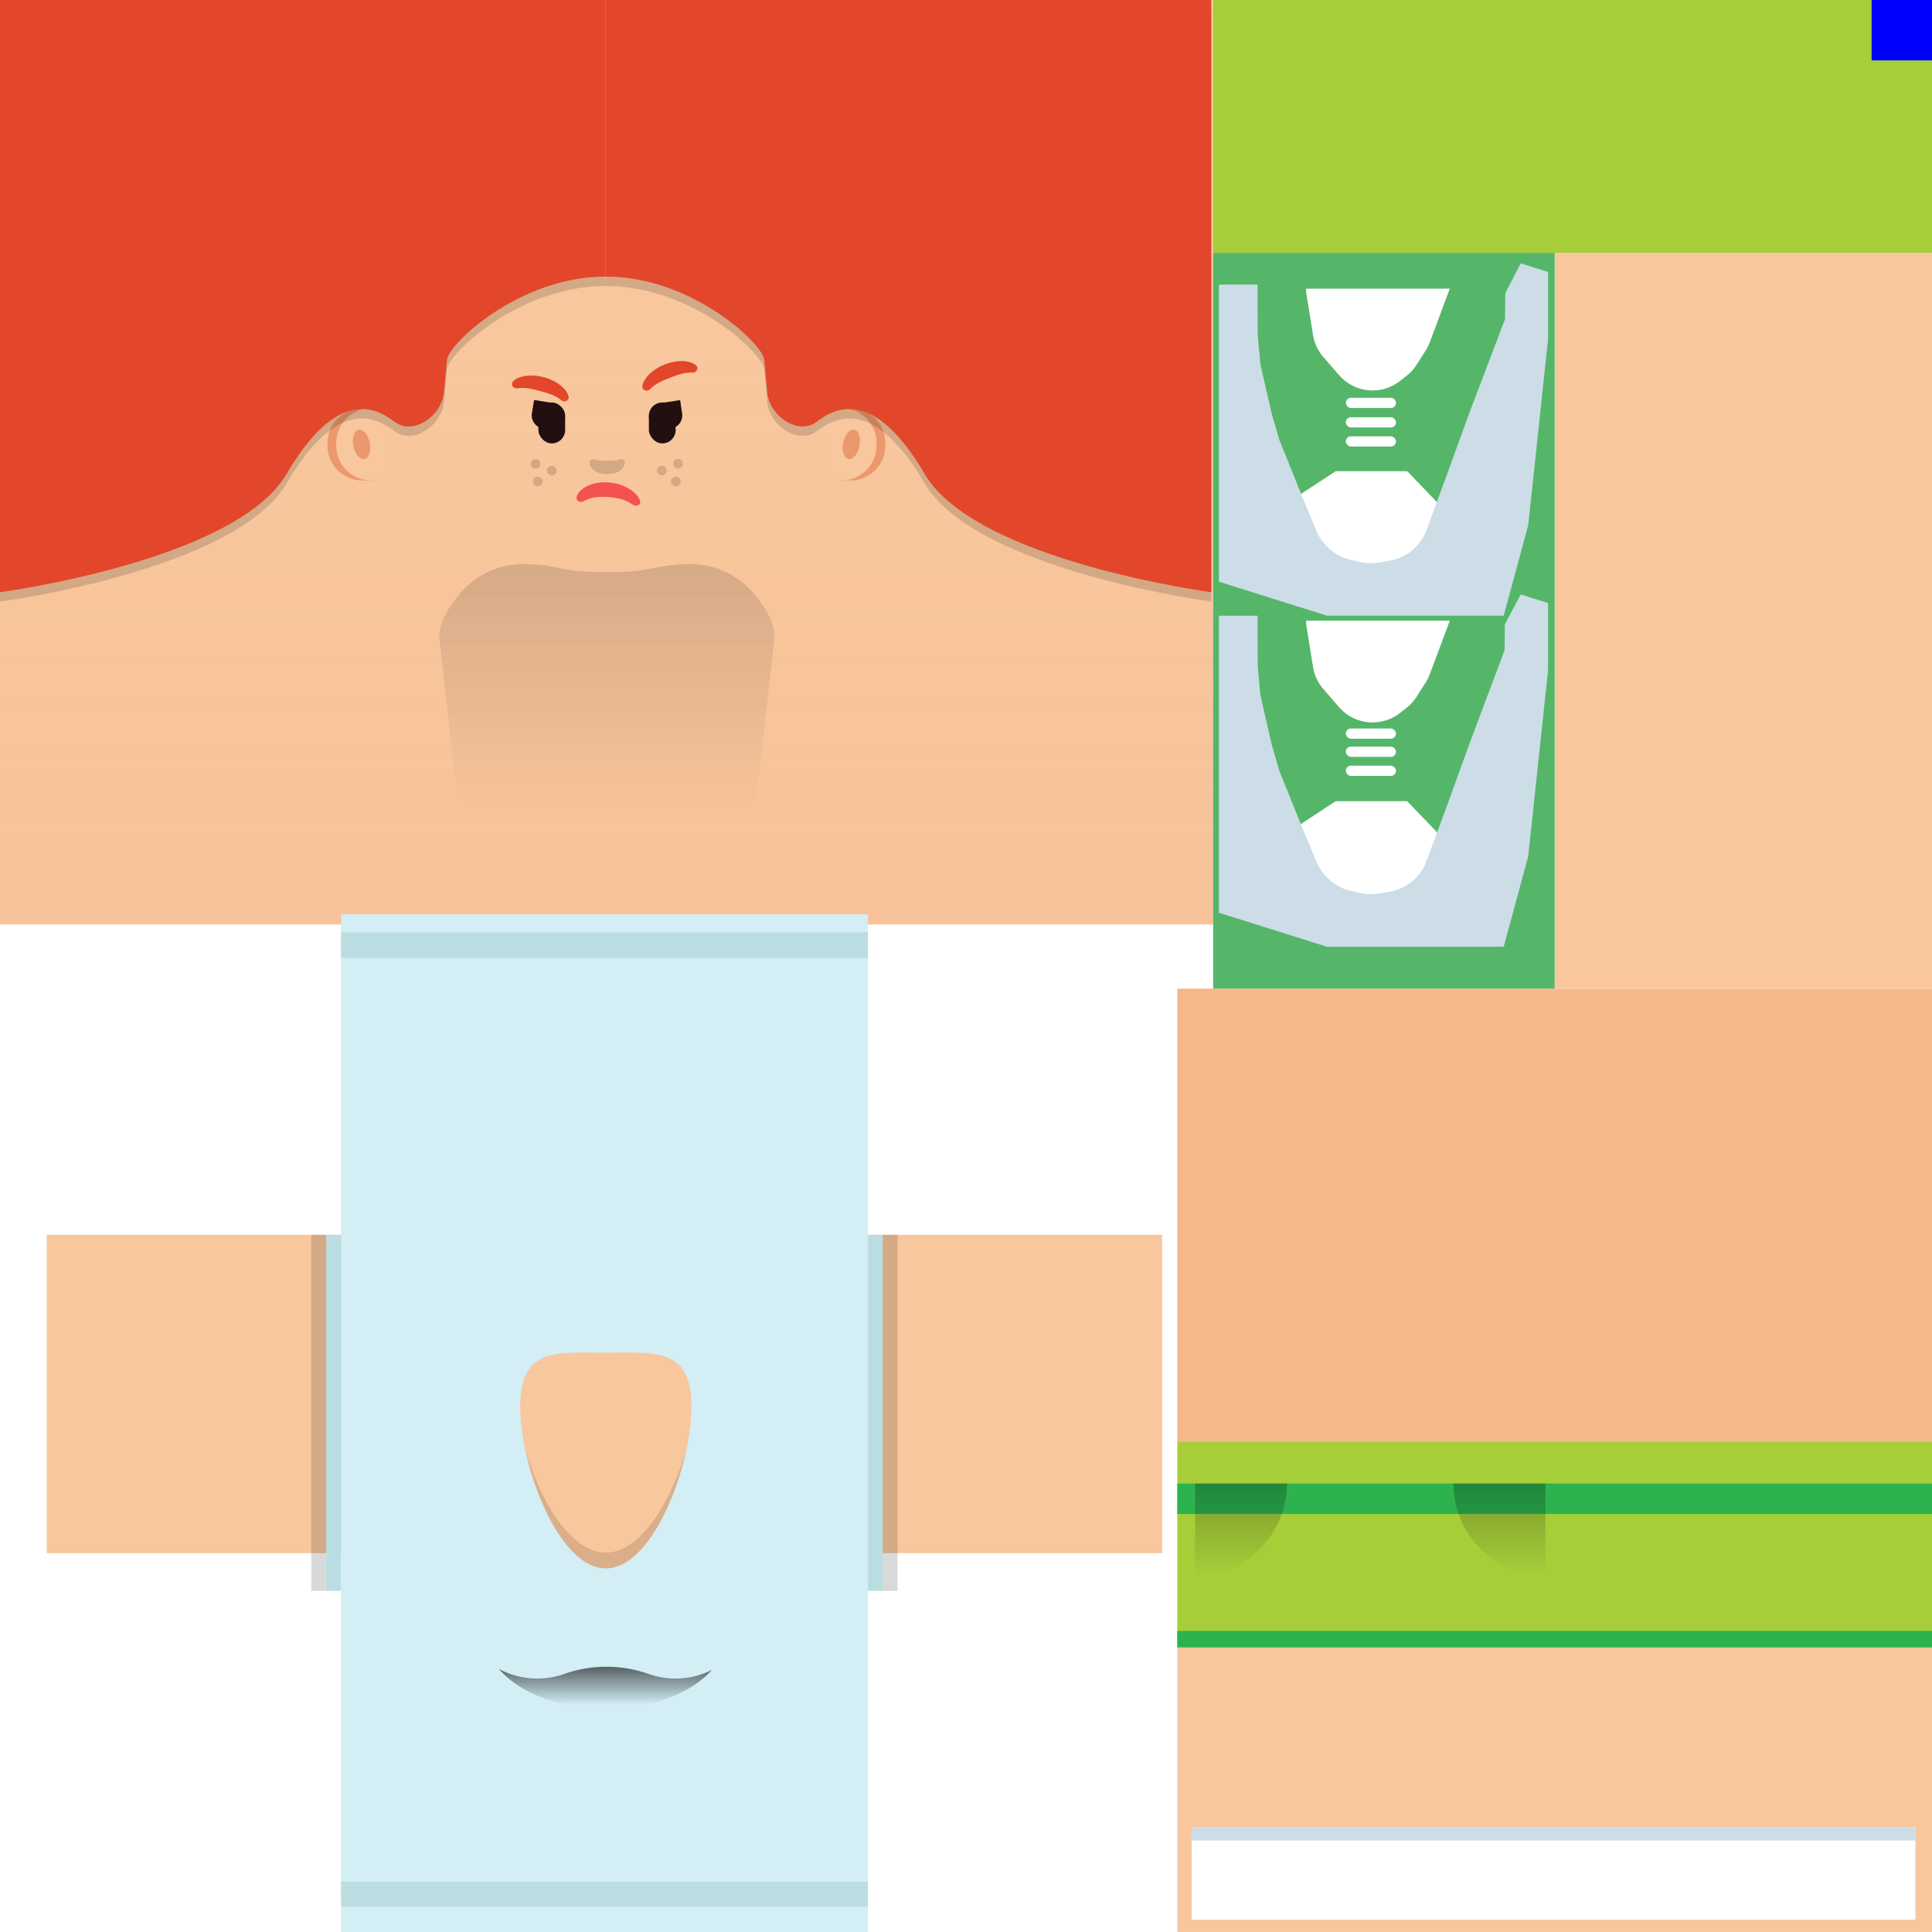 <?xml version="1.0" encoding="UTF-8" standalone="no"?>
<svg
   xmlns:dc="http://purl.org/dc/elements/1.1/"
   xmlns:cc="http://creativecommons.org/ns#"
   xmlns:rdf="http://www.w3.org/1999/02/22-rdf-syntax-ns#"
   xmlns:svg="http://www.w3.org/2000/svg"
   xmlns="http://www.w3.org/2000/svg"
   xmlns:xlink="http://www.w3.org/1999/xlink"
   xmlns:sodipodi="http://sodipodi.sourceforge.net/DTD/sodipodi-0.dtd"
   xmlns:inkscape="http://www.inkscape.org/namespaces/inkscape"
   viewBox="0 0 1024 1024"
   version="1.1"
   id="svg207"
   sodipodi:docname="casualFemaleB_angry.svg"
   inkscape:version="1.0 (9f2f71dc58, 2020-08-02)">
  <sodipodi:namedview
     pagecolor="#ffffff"
     bordercolor="#666666"
     borderopacity="1"
     objecttolerance="10"
     gridtolerance="10"
     guidetolerance="10"
     inkscape:pageopacity="0"
     inkscape:pageshadow="2"
     inkscape:window-width="1920"
     inkscape:window-height="1052"
     id="namedview209"
     showgrid="false"
     inkscape:zoom="2.0301699"
     inkscape:cx="288.84899"
     inkscape:cy="273.39958"
     inkscape:window-x="1920"
     inkscape:window-y="0"
     inkscape:window-maximized="1"
     inkscape:current-layer="Layer_1-2" />
  <defs
     id="defs43">
    <style
       id="style2">.cls-1{isolation:isolate;}.cls-2{fill:#fff;}.cls-3{fill:#f7b889;}.cls-4{fill:#f8c79d;}.cls-5{opacity:0.1;mix-blend-mode:multiply;fill:url(#linear-gradient);}.cls-21,.cls-6{opacity:0.15;}.cls-13,.cls-14,.cls-20,.cls-21,.cls-22,.cls-6{mix-blend-mode:overlay;}.cls-6{fill:url(#linear-gradient-2);}.cls-7{fill:#eb986d;}.cls-8{fill:red;}.cls-9{fill:#a5ce39;}.cls-10{fill:#55b66a;}.cls-11{fill:#ccdde7;}.cls-12{fill:#2cb34f;}.cls-13,.cls-14,.cls-22{opacity:0.25;}.cls-13{fill:url(#linear-gradient-3);}.cls-14{fill:url(#linear-gradient-4);}.cls-15{fill:#d3eef4;}.cls-16{fill:#badde2;}.cls-17{fill:url(#linear-gradient-5);}.cls-18{fill:#abbfcf;}.cls-19{fill:url(#radial-gradient);}.cls-20{fill:url(#linear-gradient-6);}.cls-23{opacity:0.5;}.cls-24{fill:lime;}.cls-25{fill:#220f0f;}.cls-26{fill:#f45151;}.cls-27{fill:#e2472b;}.cls-28{fill:blue;}</style>
    <linearGradient
       id="linear-gradient"
       x1="321.5"
       y1="490"
       x2="321.5"
       y2="187.52"
       gradientUnits="userSpaceOnUse">
      <stop
         offset="0"
         stop-color="#f69878"
         id="stop4" />
      <stop
         offset="1"
         stop-color="#f69878"
         stop-opacity="0"
         id="stop6" />
    </linearGradient>
    <linearGradient
       id="linear-gradient-2"
       x1="321.68"
       y1="286"
       x2="321.68"
       y2="431.12"
       gradientUnits="userSpaceOnUse">
      <stop
         offset="0"
         id="stop9" />
      <stop
         offset="1"
         stop-opacity="0"
         id="stop11" />
    </linearGradient>
    <linearGradient
       id="linear-gradient-3"
       x1="657.77"
       y1="835.05"
       x2="657.77"
       y2="786.3"
       gradientUnits="userSpaceOnUse">
      <stop
         offset="0"
         stop-opacity="0"
         id="stop14" />
      <stop
         offset="1"
         id="stop16" />
    </linearGradient>
    <linearGradient
       id="linear-gradient-4"
       x1="794.72"
       y1="835.05"
       x2="794.72"
       y2="786.3"
       xlink:href="#linear-gradient-3" />
    <linearGradient
       id="linear-gradient-5"
       x1="258.3"
       y1="987.83"
       x2="316.29"
       y2="987.64"
       xlink:href="#linear-gradient-3" />
    <radialGradient
       id="radial-gradient"
       cx="321.11"
       cy="871.96"
       r="84.19"
       gradientTransform="translate(0 316.77) scale(1 0.64)"
       gradientUnits="userSpaceOnUse">
      <stop
         offset="0"
         stop-color="#badde2"
         id="stop21" />
      <stop
         offset="0.17"
         stop-color="#badde2"
         stop-opacity="0.99"
         id="stop23" />
      <stop
         offset="0.31"
         stop-color="#badde2"
         stop-opacity="0.94"
         id="stop25" />
      <stop
         offset="0.43"
         stop-color="#badde2"
         stop-opacity="0.87"
         id="stop27" />
      <stop
         offset="0.55"
         stop-color="#badde2"
         stop-opacity="0.76"
         id="stop29" />
      <stop
         offset="0.67"
         stop-color="#badde2"
         stop-opacity="0.62"
         id="stop31" />
      <stop
         offset="0.78"
         stop-color="#badde2"
         stop-opacity="0.45"
         id="stop33" />
      <stop
         offset="0.88"
         stop-color="#badde2"
         stop-opacity="0.25"
         id="stop35" />
      <stop
         offset="0.99"
         stop-color="#badde2"
         stop-opacity="0.03"
         id="stop37" />
      <stop
         offset="1"
         stop-color="#badde2"
         stop-opacity="0"
         id="stop39" />
    </radialGradient>
    <linearGradient
       id="linear-gradient-6"
       x1="320.89"
       y1="903.7"
       x2="320.89"
       y2="869.42"
       xlink:href="#linear-gradient-3" />
  </defs>
  <title
     id="title45">casualFemaleB</title>
  <g
     class="cls-1"
     id="g205">
    <g
       id="Layer_2"
       data-name="Layer 2">
      <g
         id="Layer_1-2"
         data-name="Layer 1">
        <rect
           class="cls-2"
           width="1024"
           height="1024"
           id="rect47" />
        <rect
           class="cls-3"
           x="624"
           y="524"
           width="400"
           height="240"
           id="rect49" />
        <rect
           class="cls-4"
           width="643"
           height="490"
           id="rect51" />
        <rect
           class="cls-5"
           y="139.59"
           width="643"
           height="350.41"
           id="rect53" />
        <rect
           class="cls-4"
           x="824"
           y="134"
           width="200"
           height="390"
           id="rect55" />
        <path
           class="cls-6"
           d="M366,299h0a89.81,89.81,0,0,0-19.13,2.07h0a89.33,89.33,0,0,1-19.14,2.07H315.59a89.26,89.26,0,0,1-19.14-2.07h0A89.81,89.81,0,0,0,277.32,299h0a43.74,43.74,0,0,0-33,15c-6.51,7.48-12.32,16.72-11.37,25.21l15.3,137,71.88,5.58,1.52-2.82,1.52,2.82,71.87-5.58,15.31-137c.95-8.49-4.86-17.73-11.38-25.21A43.71,43.71,0,0,0,366,299Z"
           id="path57" />
        <path
           class="cls-7"
           d="M442.55,216.37h8.29a18.41,18.41,0,0,1,18.41,18.41v1.43a18.41,18.41,0,0,1-18.41,18.41h-8.29a0,0,0,0,1,0,0V216.37A0,0,0,0,1,442.55,216.37Z"
           id="path59" />
        <path
           class="cls-4"
           d="M437.85,216.37h8.29a18.41,18.41,0,0,1,18.41,18.41v1.43a18.41,18.41,0,0,1-18.41,18.41h-8.29a0,0,0,0,1,0,0V216.37A0,0,0,0,1,437.85,216.37Z"
           id="path61" />
        <ellipse
           class="cls-7"
           cx="451.21"
           cy="235.5"
           rx="7.93"
           ry="4.4"
           transform="translate(132.36 632.21) rotate(-78.77)"
           id="ellipse63" />
        <path
           class="cls-7"
           d="M173.56,216.37h8.29a18.41,18.41,0,0,1,18.41,18.41v1.43a18.41,18.41,0,0,1-18.41,18.41h-8.29a0,0,0,0,1,0,0V216.37A0,0,0,0,1,173.56,216.37Z"
           transform="translate(373.83 471) rotate(-180)"
           id="path65" />
        <path
           class="cls-4"
           d="M178.26,216.37h8.29A18.41,18.41,0,0,1,205,234.78v1.43a18.41,18.41,0,0,1-18.41,18.41h-8.29a0,0,0,0,1,0,0V216.37a0,0,0,0,1,0,0Z"
           transform="translate(383.22 471) rotate(-180)"
           id="path67" />
        <ellipse
           class="cls-7"
           cx="191.61"
           cy="235.5"
           rx="4.4"
           ry="7.93"
           transform="translate(-42.19 41.82) rotate(-11.23)"
           id="ellipse69" />
        <polygon
           class="cls-4"
           points="579.88 654.47 544.43 654.47 491.56 654.47 460 654.47 460 654.47 445.83 654.47 428.62 681.05 422.17 725.5 423.38 763.65 432.45 812.23 457.05 819.12 460 823.21 460 823.21 491.56 823.21 544.43 823.21 579.88 823.21 615.98 823.21 615.98 654.47 579.88 654.47"
           id="polygon71" />
        <polygon
           class="cls-4"
           points="194.91 654.47 180.74 654.47 180.74 654.47 149.18 654.47 96.31 654.47 60.86 654.47 24.76 654.47 24.76 823.21 60.86 823.21 96.31 823.21 149.18 823.21 180.74 823.21 180.74 823.21 183.69 819.12 208.29 812.23 217.36 763.65 218.57 725.5 212.12 681.05 194.91 654.47"
           id="polygon73" />
        <rect
           class="cls-4"
           x="624"
           y="864.49"
           width="400"
           height="159.51"
           id="rect75" />
        <rect
           class="cls-8"
           x="992"
           width="32"
           height="32"
           id="rect77" />
        <ellipse
           class="cls-4"
           cx="320.36"
           cy="746.08"
           rx="73.24"
           ry="132.26"
           id="ellipse79" />
        <rect
           class="cls-9"
           x="643"
           width="381"
           height="134"
           id="rect81" />
        <rect
           class="cls-10"
           x="643"
           y="134"
           width="181"
           height="390"
           id="rect83" />
        <polygon
           class="cls-2"
           points="685.44 439.39 707.95 424.66 745.85 424.66 766.21 445.84 763.57 471.33 735.92 484.58 701.16 478.78 685.44 439.39"
           id="polygon85" />
        <polygon
           class="cls-2"
           points="685.44 264.47 707.95 249.74 745.85 249.74 766.21 270.93 763.57 296.42 735.92 309.66 701.16 303.87 685.44 264.47"
           id="polygon87" />
        <rect
           class="cls-2"
           x="713.32"
           y="395.74"
           width="26.58"
           height="5.41"
           rx="2.7"
           ry="2.7"
           id="rect89" />
        <rect
           class="cls-2"
           x="713.32"
           y="386.11"
           width="26.58"
           height="5.41"
           rx="2.7"
           ry="2.7"
           id="rect91" />
        <rect
           class="cls-2"
           x="713.32"
           y="405.83"
           width="26.58"
           height="5.41"
           rx="2.7"
           ry="2.7"
           id="rect93" />
        <rect
           class="cls-2"
           x="713.32"
           y="221.15"
           width="26.58"
           height="5.41"
           rx="2.7"
           ry="2.7"
           id="rect95" />
        <rect
           class="cls-2"
           x="713.32"
           y="210.84"
           width="26.58"
           height="5.41"
           rx="2.7"
           ry="2.7"
           id="rect97" />
        <rect
           class="cls-2"
           x="713.32"
           y="231.25"
           width="26.58"
           height="5.41"
           rx="2.7"
           ry="2.7"
           id="rect99" />
        <path
           class="cls-11"
           d="M806,315.06l-8.41,15.88-.11,13.64L779,393.74l-11.25,31.05L756,456.55a25.15,25.15,0,0,1-7.8,10.82h0a25.17,25.17,0,0,1-11.82,5.27l-6,1a25.15,25.15,0,0,1-9.7-.34l-4.78-1.11a25.16,25.16,0,0,1-12.13-6.73l-.59-.59a25.08,25.08,0,0,1-5.47-8.21L689.55,437l-11.5-28.5-4-13.8-6-26.11L666.6,353l-.05-26.66h-20.5V483.78l57.24,18H797l13-48,10.5-98.48V319.61Z"
           id="path101" />
        <path
           class="cls-11"
           d="M806,139.59l-8.17,15.88-.12,13.64L779,218.27l-11.25,31L756,281.09a25.15,25.15,0,0,1-7.8,10.82h0a25.15,25.15,0,0,1-11.82,5.26l-6,1a25.14,25.14,0,0,1-9.7-.33l-4.78-1.11A25.32,25.32,0,0,1,703.69,290l-.59-.59a25,25,0,0,1-5.47-8.22l-8.08-19.59-11.5-28.5-4-13.8-6-26.1L666.6,177.5l-.05-26.65h-20.5V308.31l57.24,18H797l13-48,10.5-98.49V144.14Z"
           id="path103" />
        <path
           class="cls-2"
           d="M692.28,330.68l3.64,22.77a23.6,23.6,0,0,0,5.46,11.72l8.31,9.59a23.6,23.6,0,0,0,17.82,8.13h0a23.59,23.59,0,0,0,14.58-5.05l3.43-2.7a23.55,23.55,0,0,0,5.29-5.84l4.8-7.53a23.4,23.4,0,0,0,2.21-4.42L768.42,329H692.28Z"
           id="path105" />
        <path
           class="cls-2"
           d="M692.28,154.72l3.64,22.77a23.6,23.6,0,0,0,5.46,11.72l8.31,9.58a23.58,23.58,0,0,0,17.82,8.14h0a23.59,23.59,0,0,0,14.58-5.05l3.43-2.71a23.37,23.37,0,0,0,5.29-5.84l4.8-7.52a23.79,23.79,0,0,0,2.21-4.43L768.42,153H692.28Z"
           id="path107" />
        <rect
           class="cls-9"
           x="624"
           y="764"
           width="400"
           height="109.12"
           id="rect109" />
        <rect
           class="cls-2"
           x="631.59"
           y="968.54"
           width="383.62"
           height="48.93"
           id="rect111" />
        <rect
           class="cls-11"
           x="631.59"
           y="968.54"
           width="383.62"
           height="6.96"
           id="rect113" />
        <rect
           class="cls-12"
           x="624"
           y="864.42"
           width="400"
           height="8.7"
           id="rect115" />
        <rect
           class="cls-12"
           x="624"
           y="786.3"
           width="400"
           height="16.15"
           id="rect117" />
        <path
           class="cls-13"
           d="M682.15,786.3a48.75,48.75,0,0,1-48.75,48.75V786.3Z"
           id="path119" />
        <path
           class="cls-14"
           d="M770.35,786.3a48.75,48.75,0,0,0,48.75,48.75V786.3Z"
           id="path121" />
        <path
           class="cls-15"
           d="M180.74,484.58V1024H460V484.58Zm140.37,346.7c-25.08,0-45.41-54.27-45.41-85.91S296,717,321.11,717s45.4-3.3,45.4,28.33S346.18,831.28,321.11,831.28Z"
           id="path123" />
        <rect
           class="cls-16"
           x="172.9"
           y="654.47"
           width="7.84"
           height="188.74"
           transform="translate(353.64 1497.67) rotate(-180)"
           id="rect125" />
        <rect
           class="cls-16"
           x="460"
           y="654.47"
           width="7.84"
           height="188.74"
           transform="translate(927.84 1497.67) rotate(-180)"
           id="rect127" />
        <polygon
           class="cls-17"
           points="291.02 968.77 268.5 984.65 293.85 1006.8 246.63 1006.8 252.39 968.77 291.02 968.77"
           id="polygon129" />
        <path
           class="cls-18"
           d="M332.54,975.25H311.23a6.63,6.63,0,0,0-6.63,6.63v11.41a6.63,6.63,0,0,0,6.63,6.63h21.31a6.63,6.63,0,0,0,6.63-6.63V981.88A6.63,6.63,0,0,0,332.54,975.25Zm3.13,17.52a3.42,3.42,0,0,1-3.42,3.43H311.52a3.43,3.43,0,0,1-3.43-3.43V982.39a3.43,3.43,0,0,1,3.43-3.42h20.73a3.42,3.42,0,0,1,3.42,3.42Z"
           id="path131" />
        <rect
           class="cls-18"
           x="314.68"
           y="977.86"
           width="4.63"
           height="19.44"
           id="rect133" />
        <path
           class="cls-18"
           d="M317,977.86h0a2.31,2.31,0,0,1,2.31,2.31V997.3a0,0,0,0,1,0,0h-4.63a0,0,0,0,1,0,0V980.18A2.31,2.31,0,0,1,317,977.86Z"
           transform="translate(1304.57 670.59) rotate(90)"
           id="path135" />
        <rect
           class="cls-15"
           x="180.74"
           y="968.37"
           width="279.26"
           height="38.43"
           id="rect137" />
        <rect
           class="cls-15"
           x="180.74"
           y="494.89"
           width="279.26"
           height="38.43"
           id="rect139" />
        <path
           class="cls-19"
           d="M431.62,852.78v9.35a11.8,11.8,0,0,1-2.23,6.85c-26.89,37.44-65.45,60.91-108.29,60.91S239.71,906.42,212.82,869a11.8,11.8,0,0,1-2.23-6.85V853a11.62,11.62,0,0,1,17.2-10.17l.32.17a35.26,35.26,0,0,1,16.46,18.77A42.88,42.88,0,0,0,299,887.24a67.56,67.56,0,0,1,44.82,0,42.86,42.86,0,0,0,54.38-25.43,35.44,35.44,0,0,1,16.22-19l.18-.1A11.5,11.5,0,0,1,431.62,852.78Z"
           id="path141" />
        <rect
           class="cls-16"
           x="180.74"
           y="997.3"
           width="279.26"
           height="13.26"
           id="rect143" />
        <rect
           class="cls-16"
           x="180.74"
           y="494.16"
           width="279.26"
           height="13.58"
           id="rect145" />
        <rect
           class="cls-15"
           x="205.31"
           y="834.28"
           width="229.44"
           height="116.08"
           id="rect147" />
        <path
           class="cls-20"
           d="M377.33,885.09c-10.89,12.3-32,20.64-56.22,20.64-24.58,0-45.93-8.57-56.67-21.16A42.95,42.95,0,0,0,299,887.24a67.56,67.56,0,0,1,44.82,0,42.92,42.92,0,0,0,33.53-2.15Z"
           id="path149" />
        <g
           class="cls-21"
           id="g155">
          <rect
             x="164.96"
             y="654.47"
             width="7.84"
             height="188.74"
             transform="translate(337.77 1497.67) rotate(-180)"
             id="rect151" />
          <rect
             x="467.85"
             y="654.47"
             width="7.84"
             height="188.74"
             transform="translate(943.55 1497.67) rotate(-180)"
             id="rect153" />
        </g>
        <g
           class="cls-22"
           id="g159">
          <path
             class="cls-23"
             d="M364.05,767.18c-6.13,29.92-23,64.1-42.94,64.1s-36.82-34.18-42.95-64.1c7.67,27.58,24,55.75,42.95,55.75S356.38,794.76,364.05,767.18Z"
             id="path157" />
        </g>
        <rect
           class="cls-24"
           x="992"
           width="32"
           height="32"
           id="rect161" />
        <rect
           class="cls-25"
           x="343.93"
           y="213.32"
           width="14.17"
           height="21.7"
           rx="7.09"
           ry="7.09"
           id="rect163" />
        <path
           class="cls-25"
           d="m 344.032,221.75 v 0 a 7.09,7.09 0 0 1 5.936,-8.081 l 10.508,-1.608 1.072,7.008 a 7.09,7.09 0 0 1 -5.936,8.081 l -3.499,0.535 a 7.09,7.09 0 0 1 -8.081,-5.936 z"
           id="path165" />
        <path
           class="cls-21"
           d="M329.57,243.36h0a35.21,35.21,0,0,1-15.49,0h0a2,2,0,0,0-1.6,2.54c1.22,4,4.94,5.35,9.33,5.36h0c4.4,0,8.12-1.36,9.34-5.36A2,2,0,0,0,329.57,243.36Z"
           id="path167" />
        <path
           class="cls-26"
           d="m 309.412,265.63 c 3.618,-2.259 8.251,-2.52 12.691,-2.213 4.44,0.307 9.248,1.101 13.03,3.938 1.877,1.446 4.827,0.442 4.12,-1.929 -1.162,-3.989 -7.935,-9.282 -17.266,-9.768 -9.331,-0.486 -15.29,3.886 -16.351,7.537 -0.63,2.182 1.965,3.586 3.775,2.436 z"
           id="path169" />
        <path
           class="cls-27"
           d="m 344.509,206.276 c 2.904,-3.001 6.81,-4.58 10.605,-6.052 3.795,-1.471 7.745,-2.972 11.893,-2.727 2.129,0.138 3.58,-2.428 1.873,-3.902 -2.91,-2.496 -9.414,-3.222 -16.527,-0.432 -7.113,2.79 -11.41,7.706 -11.885,11.524 -0.251,2.192 2.569,3.135 4.041,1.588 z"
           id="path171" />
        <path
           class="cls-27"
           d="m 297.527,212.138 c -3.212,-2.669 -7.266,-3.816 -11.198,-4.868 -3.932,-1.052 -8.021,-2.116 -12.128,-1.427 -2.105,0.377 -3.813,-2.022 -2.288,-3.667 2.632,-2.793 9.022,-4.228 16.387,-2.228 7.365,2 12.182,6.438 13.059,10.179 0.481,2.193 -2.205,3.398 -3.832,2.011 z"
           id="path173" />
        <rect
           class="cls-25"
           x="285.36"
           y="213.32"
           width="14.17"
           height="21.7"
           rx="7.09"
           ry="7.09"
           transform="translate(584.89 448.34) rotate(-180)"
           id="rect175" />
        <path
           class="cls-25"
           d="m 281.926,218.994 1.141,-6.998 10.491,1.711 a 7.09,7.09 0 0 1 5.856,8.139 v 0 a 7.09,7.09 0 0 1 -8.139,5.856 l -3.494,-0.57 a 7.09,7.09 0 0 1 -5.856,-8.139 z"
           id="path177" />
        <circle
           class="cls-21"
           cx="350.75"
           cy="249.42"
           r="2.56"
           id="circle179" />
        <circle
           class="cls-21"
           cx="359.38"
           cy="245.82"
           r="2.56"
           id="circle181" />
        <circle
           class="cls-21"
           cx="358.22"
           cy="255.16"
           r="2.56"
           id="circle183" />
        <circle
           class="cls-21"
           cx="292.49"
           cy="249.42"
           r="2.56"
           id="circle185" />
        <circle
           class="cls-21"
           cx="283.86"
           cy="245.82"
           r="2.56"
           id="circle187" />
        <circle
           class="cls-21"
           cx="285.03"
           cy="255.16"
           r="2.56"
           id="circle189" />
        <g
           class="cls-21"
           id="g195">
          <path
             d="M321,5V151.59c-46.33,0-83.91,36.38-84.07,44.26v.05L235.3,213c-1.2,12.75-16.54,22.95-26.23,15.52s-30.16-18.38-57.22,27.74S0,318.87,0,318.87V5Z"
             id="path191" />
          <path
             d="M321,5V151.59c46.33,0,83.91,36.38,84.07,44.26v.05l1.61,17.1c1.2,12.75,16.54,22.95,26.23,15.52s30.16-18.38,57.22,27.74S642,318.87,642,318.87V5Z"
             id="path193" />
        </g>
        <path
           class="cls-27"
           d="M321,0V146.59c-46.33,0-83.91,36.38-84.07,44.26v.05L235.3,208c-1.2,12.75-16.54,22.95-26.23,15.52s-30.16-18.38-57.22,27.74S0,313.87,0,313.87V0Z"
           id="path197" />
        <path
           class="cls-27"
           d="M321,0V146.59c46.33,0,83.91,36.38,84.07,44.26v.05l1.61,17.1c1.2,12.75,16.54,22.95,26.23,15.52s30.16-18.38,57.22,27.74S642,313.87,642,313.87V0Z"
           id="path199" />
        <rect
           class="cls-28"
           x="992"
           width="32"
           height="32"
           id="rect201" />
      </g>
    </g>
  </g>
</svg>
